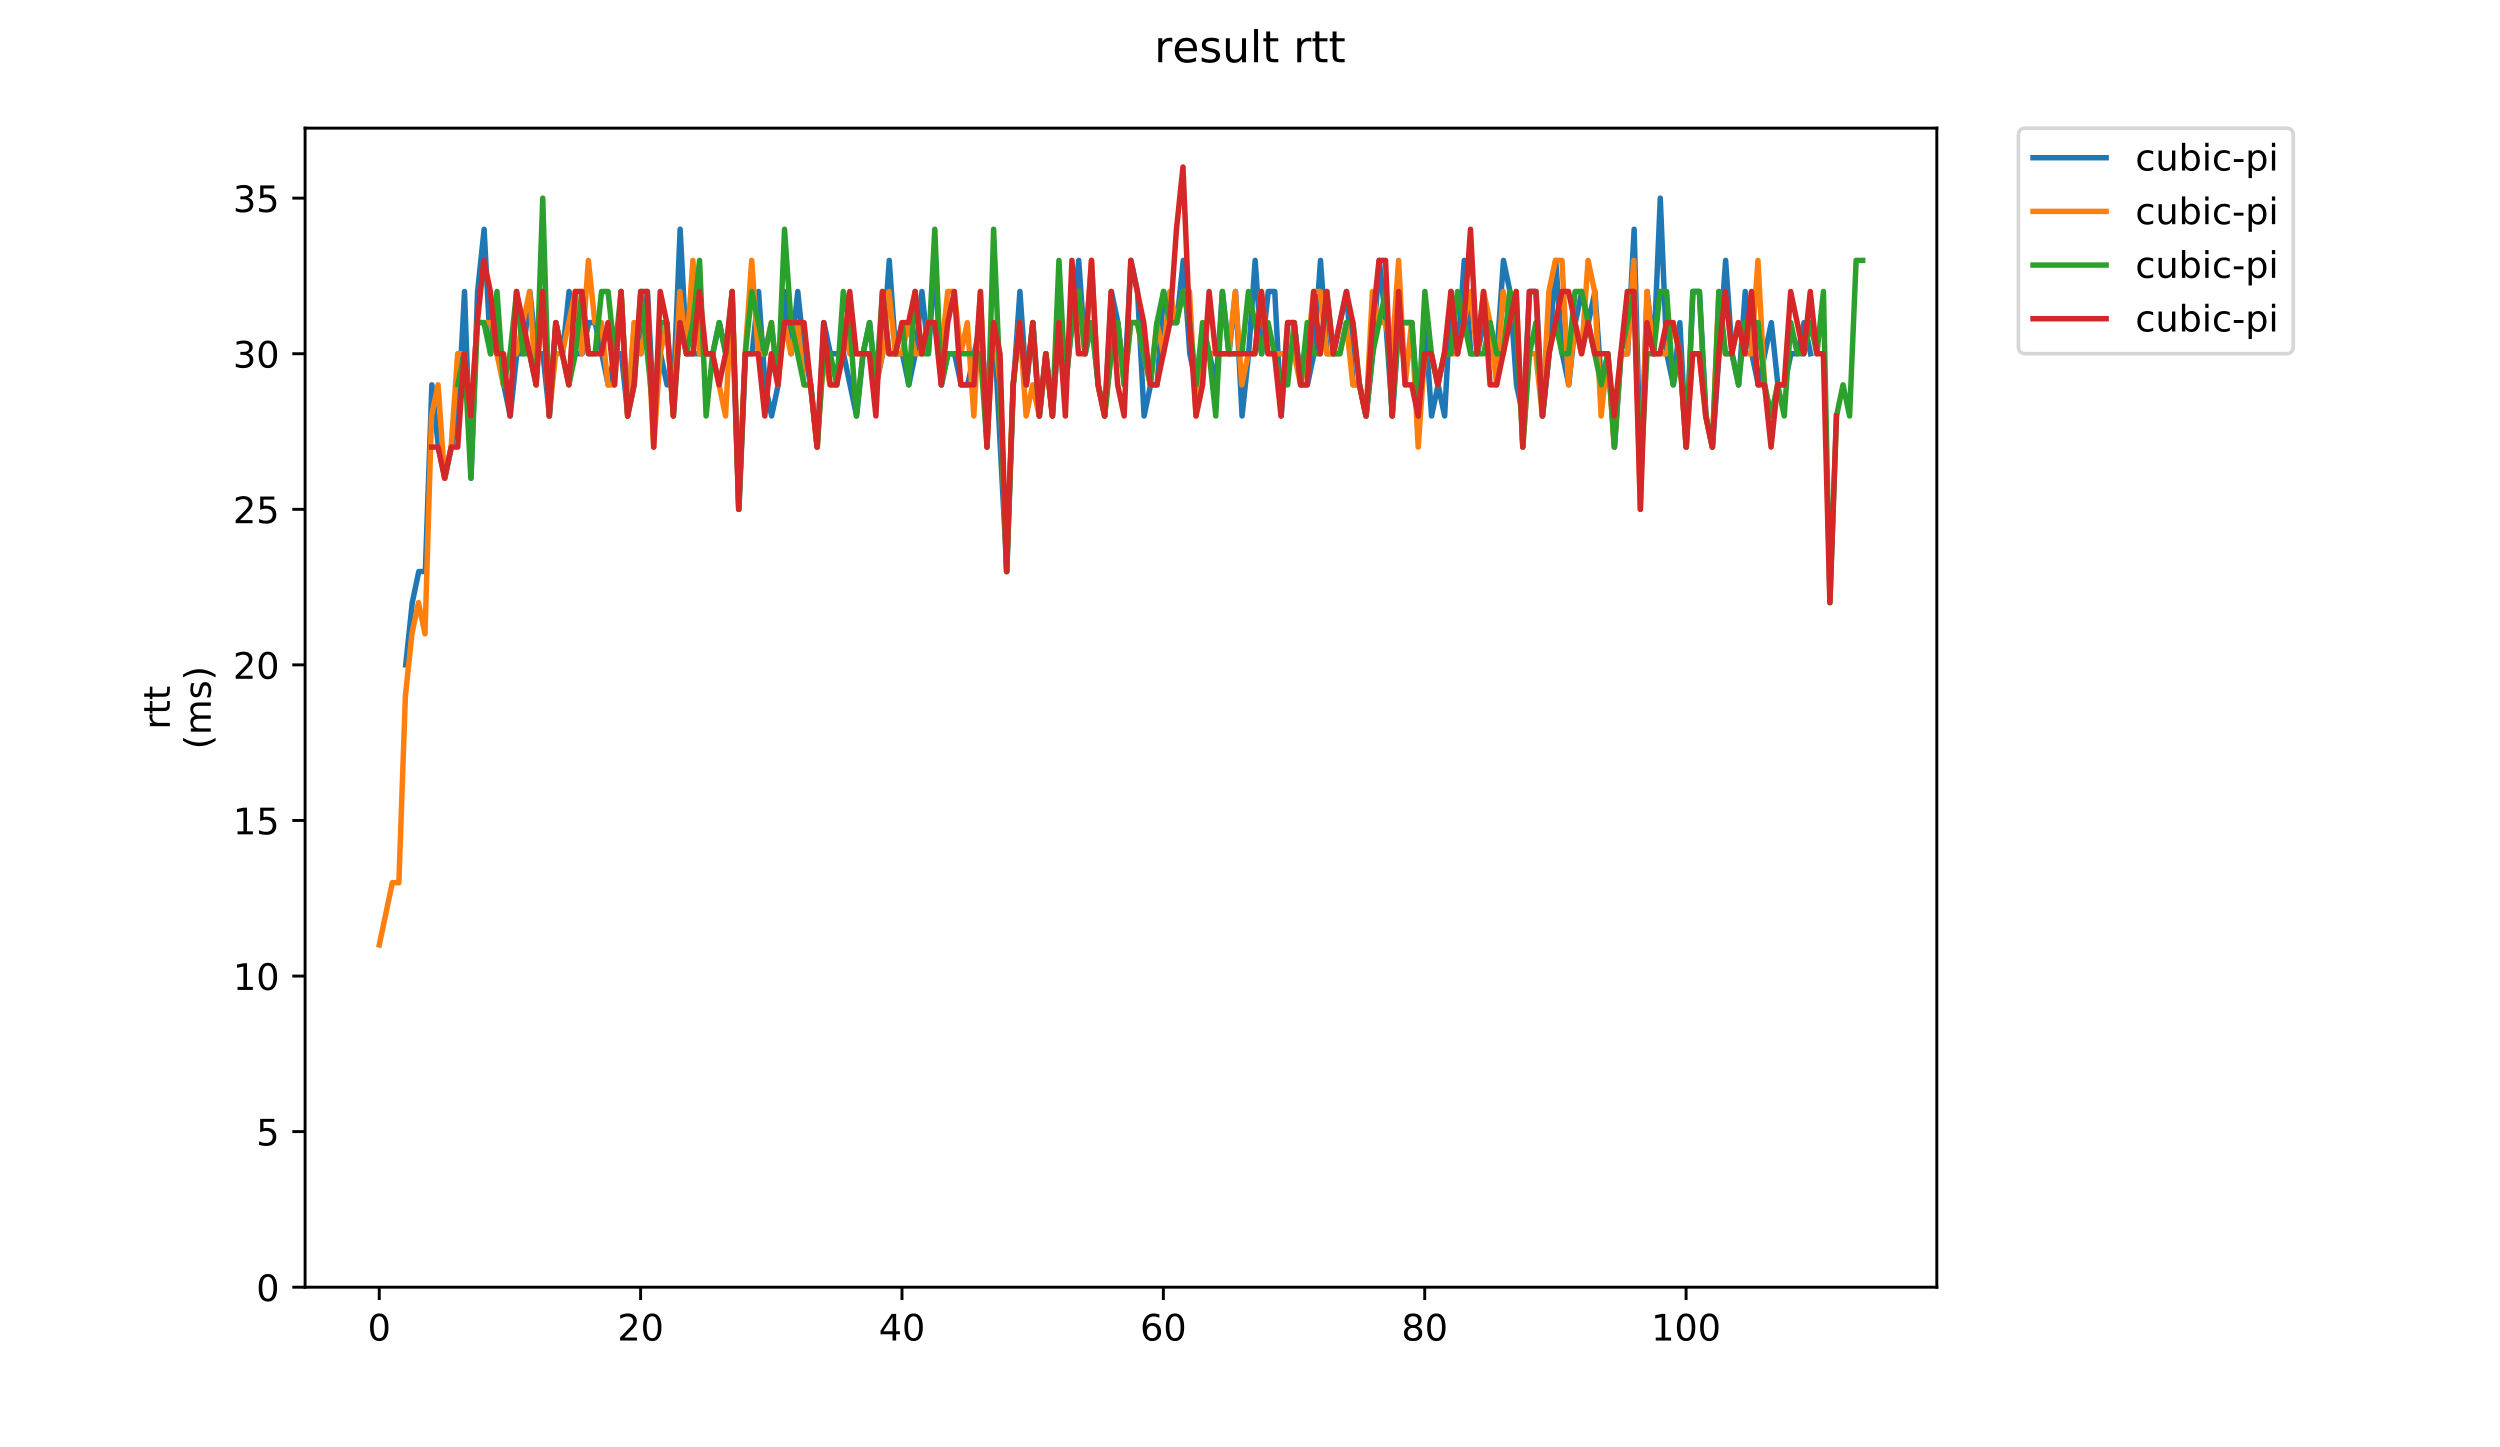<?xml version="1.0" encoding="utf-8" standalone="no"?>
<!DOCTYPE svg PUBLIC "-//W3C//DTD SVG 1.1//EN"
  "http://www.w3.org/Graphics/SVG/1.1/DTD/svg11.dtd">
<!-- Created with matplotlib (https://matplotlib.org/) -->
<svg height="396pt" version="1.1" viewBox="0 0 684 396" width="684pt" xmlns="http://www.w3.org/2000/svg" xmlns:xlink="http://www.w3.org/1999/xlink">
 <defs>
  <style type="text/css">
*{stroke-linecap:butt;stroke-linejoin:round;}
  </style>
 </defs>
 <g id="figure_1">
  <g id="patch_1">
   <path d="M 0 396 
L 684 396 
L 684 0 
L 0 0 
z
" style="fill:#ffffff;"/>
  </g>
  <g id="axes_1">
   <g id="patch_2">
    <path d="M 83.472 352.174 
L 529.913 352.174 
L 529.913 35.062 
L 83.472 35.062 
z
" style="fill:#ffffff;"/>
   </g>
   <g id="matplotlib.axis_1">
    <g id="xtick_1">
     <g id="line2d_1">
      <defs>
       <path d="M 0 0 
L 0 3.5 
" id="m5f75f34f23" style="stroke:#000000;stroke-width:0.8;"/>
      </defs>
      <g>
       <use style="stroke:#000000;stroke-width:0.8;" x="103.765" xlink:href="#m5f75f34f23" y="352.174"/>
      </g>
     </g>
     <g id="text_1">
      <!-- 0 -->
      <defs>
       <path d="M 31.781 66.406 
Q 24.172 66.406 20.328 58.906 
Q 16.5 51.422 16.5 36.375 
Q 16.5 21.391 20.328 13.891 
Q 24.172 6.391 31.781 6.391 
Q 39.453 6.391 43.281 13.891 
Q 47.125 21.391 47.125 36.375 
Q 47.125 51.422 43.281 58.906 
Q 39.453 66.406 31.781 66.406 
z
M 31.781 74.219 
Q 44.047 74.219 50.516 64.516 
Q 56.984 54.828 56.984 36.375 
Q 56.984 17.969 50.516 8.266 
Q 44.047 -1.422 31.781 -1.422 
Q 19.531 -1.422 13.062 8.266 
Q 6.594 17.969 6.594 36.375 
Q 6.594 54.828 13.062 64.516 
Q 19.531 74.219 31.781 74.219 
z
" id="DejaVuSans-48"/>
      </defs>
      <g transform="translate(100.584 366.773)scale(0.1 -0.1)">
       <use xlink:href="#DejaVuSans-48"/>
      </g>
     </g>
    </g>
    <g id="xtick_2">
     <g id="line2d_2">
      <g>
       <use style="stroke:#000000;stroke-width:0.8;" x="175.275" xlink:href="#m5f75f34f23" y="352.174"/>
      </g>
     </g>
     <g id="text_2">
      <!-- 20 -->
      <defs>
       <path d="M 19.188 8.297 
L 53.609 8.297 
L 53.609 0 
L 7.328 0 
L 7.328 8.297 
Q 12.938 14.109 22.625 23.891 
Q 32.328 33.688 34.812 36.531 
Q 39.547 41.844 41.422 45.531 
Q 43.312 49.219 43.312 52.781 
Q 43.312 58.594 39.234 62.25 
Q 35.156 65.922 28.609 65.922 
Q 23.969 65.922 18.812 64.312 
Q 13.672 62.703 7.812 59.422 
L 7.812 69.391 
Q 13.766 71.781 18.938 73 
Q 24.125 74.219 28.422 74.219 
Q 39.75 74.219 46.484 68.547 
Q 53.219 62.891 53.219 53.422 
Q 53.219 48.922 51.531 44.891 
Q 49.859 40.875 45.406 35.406 
Q 44.188 33.984 37.641 27.219 
Q 31.109 20.453 19.188 8.297 
z
" id="DejaVuSans-50"/>
      </defs>
      <g transform="translate(168.913 366.773)scale(0.1 -0.1)">
       <use xlink:href="#DejaVuSans-50"/>
       <use x="63.623" xlink:href="#DejaVuSans-48"/>
      </g>
     </g>
    </g>
    <g id="xtick_3">
     <g id="line2d_3">
      <g>
       <use style="stroke:#000000;stroke-width:0.8;" x="246.785" xlink:href="#m5f75f34f23" y="352.174"/>
      </g>
     </g>
     <g id="text_3">
      <!-- 40 -->
      <defs>
       <path d="M 37.797 64.312 
L 12.891 25.391 
L 37.797 25.391 
z
M 35.203 72.906 
L 47.609 72.906 
L 47.609 25.391 
L 58.016 25.391 
L 58.016 17.188 
L 47.609 17.188 
L 47.609 0 
L 37.797 0 
L 37.797 17.188 
L 4.891 17.188 
L 4.891 26.703 
z
" id="DejaVuSans-52"/>
      </defs>
      <g transform="translate(240.423 366.773)scale(0.1 -0.1)">
       <use xlink:href="#DejaVuSans-52"/>
       <use x="63.623" xlink:href="#DejaVuSans-48"/>
      </g>
     </g>
    </g>
    <g id="xtick_4">
     <g id="line2d_4">
      <g>
       <use style="stroke:#000000;stroke-width:0.8;" x="318.295" xlink:href="#m5f75f34f23" y="352.174"/>
      </g>
     </g>
     <g id="text_4">
      <!-- 60 -->
      <defs>
       <path d="M 33.016 40.375 
Q 26.375 40.375 22.484 35.828 
Q 18.609 31.297 18.609 23.391 
Q 18.609 15.531 22.484 10.953 
Q 26.375 6.391 33.016 6.391 
Q 39.656 6.391 43.531 10.953 
Q 47.406 15.531 47.406 23.391 
Q 47.406 31.297 43.531 35.828 
Q 39.656 40.375 33.016 40.375 
z
M 52.594 71.297 
L 52.594 62.312 
Q 48.875 64.062 45.094 64.984 
Q 41.312 65.922 37.594 65.922 
Q 27.828 65.922 22.672 59.328 
Q 17.531 52.734 16.797 39.406 
Q 19.672 43.656 24.016 45.922 
Q 28.375 48.188 33.594 48.188 
Q 44.578 48.188 50.953 41.516 
Q 57.328 34.859 57.328 23.391 
Q 57.328 12.156 50.688 5.359 
Q 44.047 -1.422 33.016 -1.422 
Q 20.359 -1.422 13.672 8.266 
Q 6.984 17.969 6.984 36.375 
Q 6.984 53.656 15.188 63.938 
Q 23.391 74.219 37.203 74.219 
Q 40.922 74.219 44.703 73.484 
Q 48.484 72.75 52.594 71.297 
z
" id="DejaVuSans-54"/>
      </defs>
      <g transform="translate(311.933 366.773)scale(0.1 -0.1)">
       <use xlink:href="#DejaVuSans-54"/>
       <use x="63.623" xlink:href="#DejaVuSans-48"/>
      </g>
     </g>
    </g>
    <g id="xtick_5">
     <g id="line2d_5">
      <g>
       <use style="stroke:#000000;stroke-width:0.8;" x="389.805" xlink:href="#m5f75f34f23" y="352.174"/>
      </g>
     </g>
     <g id="text_5">
      <!-- 80 -->
      <defs>
       <path d="M 31.781 34.625 
Q 24.75 34.625 20.719 30.859 
Q 16.703 27.094 16.703 20.516 
Q 16.703 13.922 20.719 10.156 
Q 24.75 6.391 31.781 6.391 
Q 38.812 6.391 42.859 10.172 
Q 46.922 13.969 46.922 20.516 
Q 46.922 27.094 42.891 30.859 
Q 38.875 34.625 31.781 34.625 
z
M 21.922 38.812 
Q 15.578 40.375 12.031 44.719 
Q 8.5 49.078 8.5 55.328 
Q 8.5 64.062 14.719 69.141 
Q 20.953 74.219 31.781 74.219 
Q 42.672 74.219 48.875 69.141 
Q 55.078 64.062 55.078 55.328 
Q 55.078 49.078 51.531 44.719 
Q 48 40.375 41.703 38.812 
Q 48.828 37.156 52.797 32.312 
Q 56.781 27.484 56.781 20.516 
Q 56.781 9.906 50.312 4.234 
Q 43.844 -1.422 31.781 -1.422 
Q 19.734 -1.422 13.25 4.234 
Q 6.781 9.906 6.781 20.516 
Q 6.781 27.484 10.781 32.312 
Q 14.797 37.156 21.922 38.812 
z
M 18.312 54.391 
Q 18.312 48.734 21.844 45.562 
Q 25.391 42.391 31.781 42.391 
Q 38.141 42.391 41.719 45.562 
Q 45.312 48.734 45.312 54.391 
Q 45.312 60.062 41.719 63.234 
Q 38.141 66.406 31.781 66.406 
Q 25.391 66.406 21.844 63.234 
Q 18.312 60.062 18.312 54.391 
z
" id="DejaVuSans-56"/>
      </defs>
      <g transform="translate(383.443 366.773)scale(0.1 -0.1)">
       <use xlink:href="#DejaVuSans-56"/>
       <use x="63.623" xlink:href="#DejaVuSans-48"/>
      </g>
     </g>
    </g>
    <g id="xtick_6">
     <g id="line2d_6">
      <g>
       <use style="stroke:#000000;stroke-width:0.8;" x="461.315" xlink:href="#m5f75f34f23" y="352.174"/>
      </g>
     </g>
     <g id="text_6">
      <!-- 100 -->
      <defs>
       <path d="M 12.406 8.297 
L 28.516 8.297 
L 28.516 63.922 
L 10.984 60.406 
L 10.984 69.391 
L 28.422 72.906 
L 38.281 72.906 
L 38.281 8.297 
L 54.391 8.297 
L 54.391 0 
L 12.406 0 
z
" id="DejaVuSans-49"/>
      </defs>
      <g transform="translate(451.771 366.773)scale(0.1 -0.1)">
       <use xlink:href="#DejaVuSans-49"/>
       <use x="63.623" xlink:href="#DejaVuSans-48"/>
       <use x="127.246" xlink:href="#DejaVuSans-48"/>
      </g>
     </g>
    </g>
   </g>
   <g id="matplotlib.axis_2">
    <g id="ytick_1">
     <g id="line2d_7">
      <defs>
       <path d="M 0 0 
L -3.5 0 
" id="m09b3273e87" style="stroke:#000000;stroke-width:0.8;"/>
      </defs>
      <g>
       <use style="stroke:#000000;stroke-width:0.8;" x="83.472" xlink:href="#m09b3273e87" y="352.174"/>
      </g>
     </g>
     <g id="text_7">
      <!-- 0 -->
      <g transform="translate(70.11 355.973)scale(0.1 -0.1)">
       <use xlink:href="#DejaVuSans-48"/>
      </g>
     </g>
    </g>
    <g id="ytick_2">
     <g id="line2d_8">
      <g>
       <use style="stroke:#000000;stroke-width:0.8;" x="83.472" xlink:href="#m09b3273e87" y="309.609"/>
      </g>
     </g>
     <g id="text_8">
      <!-- 5 -->
      <defs>
       <path d="M 10.797 72.906 
L 49.516 72.906 
L 49.516 64.594 
L 19.828 64.594 
L 19.828 46.734 
Q 21.969 47.469 24.109 47.828 
Q 26.266 48.188 28.422 48.188 
Q 40.625 48.188 47.75 41.5 
Q 54.891 34.812 54.891 23.391 
Q 54.891 11.625 47.562 5.094 
Q 40.234 -1.422 26.906 -1.422 
Q 22.312 -1.422 17.547 -0.641 
Q 12.797 0.141 7.719 1.703 
L 7.719 11.625 
Q 12.109 9.234 16.797 8.062 
Q 21.484 6.891 26.703 6.891 
Q 35.156 6.891 40.078 11.328 
Q 45.016 15.766 45.016 23.391 
Q 45.016 31 40.078 35.438 
Q 35.156 39.891 26.703 39.891 
Q 22.75 39.891 18.812 39.016 
Q 14.891 38.141 10.797 36.281 
z
" id="DejaVuSans-53"/>
      </defs>
      <g transform="translate(70.11 313.408)scale(0.1 -0.1)">
       <use xlink:href="#DejaVuSans-53"/>
      </g>
     </g>
    </g>
    <g id="ytick_3">
     <g id="line2d_9">
      <g>
       <use style="stroke:#000000;stroke-width:0.8;" x="83.472" xlink:href="#m09b3273e87" y="267.044"/>
      </g>
     </g>
     <g id="text_9">
      <!-- 10 -->
      <g transform="translate(63.747 270.843)scale(0.1 -0.1)">
       <use xlink:href="#DejaVuSans-49"/>
       <use x="63.623" xlink:href="#DejaVuSans-48"/>
      </g>
     </g>
    </g>
    <g id="ytick_4">
     <g id="line2d_10">
      <g>
       <use style="stroke:#000000;stroke-width:0.8;" x="83.472" xlink:href="#m09b3273e87" y="224.478"/>
      </g>
     </g>
     <g id="text_10">
      <!-- 15 -->
      <g transform="translate(63.747 228.277)scale(0.1 -0.1)">
       <use xlink:href="#DejaVuSans-49"/>
       <use x="63.623" xlink:href="#DejaVuSans-53"/>
      </g>
     </g>
    </g>
    <g id="ytick_5">
     <g id="line2d_11">
      <g>
       <use style="stroke:#000000;stroke-width:0.8;" x="83.472" xlink:href="#m09b3273e87" y="181.913"/>
      </g>
     </g>
     <g id="text_11">
      <!-- 20 -->
      <g transform="translate(63.747 185.712)scale(0.1 -0.1)">
       <use xlink:href="#DejaVuSans-50"/>
       <use x="63.623" xlink:href="#DejaVuSans-48"/>
      </g>
     </g>
    </g>
    <g id="ytick_6">
     <g id="line2d_12">
      <g>
       <use style="stroke:#000000;stroke-width:0.8;" x="83.472" xlink:href="#m09b3273e87" y="139.348"/>
      </g>
     </g>
     <g id="text_12">
      <!-- 25 -->
      <g transform="translate(63.747 143.147)scale(0.1 -0.1)">
       <use xlink:href="#DejaVuSans-50"/>
       <use x="63.623" xlink:href="#DejaVuSans-53"/>
      </g>
     </g>
    </g>
    <g id="ytick_7">
     <g id="line2d_13">
      <g>
       <use style="stroke:#000000;stroke-width:0.8;" x="83.472" xlink:href="#m09b3273e87" y="96.782"/>
      </g>
     </g>
     <g id="text_13">
      <!-- 30 -->
      <defs>
       <path d="M 40.578 39.312 
Q 47.656 37.797 51.625 33 
Q 55.609 28.219 55.609 21.188 
Q 55.609 10.406 48.188 4.484 
Q 40.766 -1.422 27.094 -1.422 
Q 22.516 -1.422 17.656 -0.516 
Q 12.797 0.391 7.625 2.203 
L 7.625 11.719 
Q 11.719 9.328 16.594 8.109 
Q 21.484 6.891 26.812 6.891 
Q 36.078 6.891 40.938 10.547 
Q 45.797 14.203 45.797 21.188 
Q 45.797 27.641 41.281 31.266 
Q 36.766 34.906 28.719 34.906 
L 20.219 34.906 
L 20.219 43.016 
L 29.109 43.016 
Q 36.375 43.016 40.234 45.922 
Q 44.094 48.828 44.094 54.297 
Q 44.094 59.906 40.109 62.906 
Q 36.141 65.922 28.719 65.922 
Q 24.656 65.922 20.016 65.031 
Q 15.375 64.156 9.812 62.312 
L 9.812 71.094 
Q 15.438 72.656 20.344 73.438 
Q 25.25 74.219 29.594 74.219 
Q 40.828 74.219 47.359 69.109 
Q 53.906 64.016 53.906 55.328 
Q 53.906 49.266 50.438 45.094 
Q 46.969 40.922 40.578 39.312 
z
" id="DejaVuSans-51"/>
      </defs>
      <g transform="translate(63.747 100.581)scale(0.1 -0.1)">
       <use xlink:href="#DejaVuSans-51"/>
       <use x="63.623" xlink:href="#DejaVuSans-48"/>
      </g>
     </g>
    </g>
    <g id="ytick_8">
     <g id="line2d_14">
      <g>
       <use style="stroke:#000000;stroke-width:0.8;" x="83.472" xlink:href="#m09b3273e87" y="54.217"/>
      </g>
     </g>
     <g id="text_14">
      <!-- 35 -->
      <g transform="translate(63.747 58.016)scale(0.1 -0.1)">
       <use xlink:href="#DejaVuSans-51"/>
       <use x="63.623" xlink:href="#DejaVuSans-53"/>
      </g>
     </g>
    </g>
    <g id="text_15">
     <!-- rtt -->
     <defs>
      <path d="M 41.109 46.297 
Q 39.594 47.172 37.812 47.578 
Q 36.031 48 33.891 48 
Q 26.266 48 22.188 43.047 
Q 18.109 38.094 18.109 28.812 
L 18.109 0 
L 9.078 0 
L 9.078 54.688 
L 18.109 54.688 
L 18.109 46.188 
Q 20.953 51.172 25.484 53.578 
Q 30.031 56 36.531 56 
Q 37.453 56 38.578 55.875 
Q 39.703 55.766 41.062 55.516 
z
" id="DejaVuSans-114"/>
      <path d="M 18.312 70.219 
L 18.312 54.688 
L 36.812 54.688 
L 36.812 47.703 
L 18.312 47.703 
L 18.312 18.016 
Q 18.312 11.328 20.141 9.422 
Q 21.969 7.516 27.594 7.516 
L 36.812 7.516 
L 36.812 0 
L 27.594 0 
Q 17.188 0 13.234 3.875 
Q 9.281 7.766 9.281 18.016 
L 9.281 47.703 
L 2.688 47.703 
L 2.688 54.688 
L 9.281 54.688 
L 9.281 70.219 
z
" id="DejaVuSans-116"/>
     </defs>
     <g transform="translate(46.47 199.594)rotate(-90)scale(0.1 -0.1)">
      <use xlink:href="#DejaVuSans-114"/>
      <use x="41.113" xlink:href="#DejaVuSans-116"/>
      <use x="80.322" xlink:href="#DejaVuSans-116"/>
     </g>
     <!-- (ms) -->
     <defs>
      <path d="M 31 75.875 
Q 24.469 64.656 21.281 53.656 
Q 18.109 42.672 18.109 31.391 
Q 18.109 20.125 21.312 9.062 
Q 24.516 -2 31 -13.188 
L 23.188 -13.188 
Q 15.875 -1.703 12.234 9.375 
Q 8.594 20.453 8.594 31.391 
Q 8.594 42.281 12.203 53.312 
Q 15.828 64.359 23.188 75.875 
z
" id="DejaVuSans-40"/>
      <path d="M 52 44.188 
Q 55.375 50.25 60.062 53.125 
Q 64.75 56 71.094 56 
Q 79.641 56 84.281 50.016 
Q 88.922 44.047 88.922 33.016 
L 88.922 0 
L 79.891 0 
L 79.891 32.719 
Q 79.891 40.578 77.094 44.375 
Q 74.312 48.188 68.609 48.188 
Q 61.625 48.188 57.562 43.547 
Q 53.516 38.922 53.516 30.906 
L 53.516 0 
L 44.484 0 
L 44.484 32.719 
Q 44.484 40.625 41.703 44.406 
Q 38.922 48.188 33.109 48.188 
Q 26.219 48.188 22.156 43.531 
Q 18.109 38.875 18.109 30.906 
L 18.109 0 
L 9.078 0 
L 9.078 54.688 
L 18.109 54.688 
L 18.109 46.188 
Q 21.188 51.219 25.484 53.609 
Q 29.781 56 35.688 56 
Q 41.656 56 45.828 52.969 
Q 50 49.953 52 44.188 
z
" id="DejaVuSans-109"/>
      <path d="M 44.281 53.078 
L 44.281 44.578 
Q 40.484 46.531 36.375 47.5 
Q 32.281 48.484 27.875 48.484 
Q 21.188 48.484 17.844 46.438 
Q 14.5 44.391 14.5 40.281 
Q 14.5 37.156 16.891 35.375 
Q 19.281 33.594 26.516 31.984 
L 29.594 31.297 
Q 39.156 29.25 43.188 25.516 
Q 47.219 21.781 47.219 15.094 
Q 47.219 7.469 41.188 3.016 
Q 35.156 -1.422 24.609 -1.422 
Q 20.219 -1.422 15.453 -0.562 
Q 10.688 0.297 5.422 2 
L 5.422 11.281 
Q 10.406 8.688 15.234 7.391 
Q 20.062 6.109 24.812 6.109 
Q 31.156 6.109 34.562 8.281 
Q 37.984 10.453 37.984 14.406 
Q 37.984 18.062 35.516 20.016 
Q 33.062 21.969 24.703 23.781 
L 21.578 24.516 
Q 13.234 26.266 9.516 29.906 
Q 5.812 33.547 5.812 39.891 
Q 5.812 47.609 11.281 51.797 
Q 16.75 56 26.812 56 
Q 31.781 56 36.172 55.266 
Q 40.578 54.547 44.281 53.078 
z
" id="DejaVuSans-115"/>
      <path d="M 8.016 75.875 
L 15.828 75.875 
Q 23.141 64.359 26.781 53.312 
Q 30.422 42.281 30.422 31.391 
Q 30.422 20.453 26.781 9.375 
Q 23.141 -1.703 15.828 -13.188 
L 8.016 -13.188 
Q 14.5 -2 17.703 9.062 
Q 20.906 20.125 20.906 31.391 
Q 20.906 42.672 17.703 53.656 
Q 14.5 64.656 8.016 75.875 
z
" id="DejaVuSans-41"/>
     </defs>
     <g transform="translate(57.668 204.995)rotate(-90)scale(0.1 -0.1)">
      <use xlink:href="#DejaVuSans-40"/>
      <use x="39.014" xlink:href="#DejaVuSans-109"/>
      <use x="136.426" xlink:href="#DejaVuSans-115"/>
      <use x="188.525" xlink:href="#DejaVuSans-41"/>
     </g>
    </g>
   </g>
   <g id="line2d_15">
    <path clip-path="url(#p45ffda9b56)" d="M 111.002 181.913 
L 112.79 164.887 
L 114.577 156.374 
L 116.365 156.374 
L 118.153 105.295 
L 119.941 122.321 
L 121.728 130.834 
L 125.304 113.808 
L 127.092 79.756 
L 128.879 130.834 
L 130.667 79.756 
L 132.455 62.73 
L 134.243 96.782 
L 136.03 88.269 
L 137.818 105.295 
L 139.606 113.808 
L 141.394 96.782 
L 143.181 96.782 
L 144.969 79.756 
L 146.757 96.782 
L 148.545 96.782 
L 150.332 113.808 
L 152.12 88.269 
L 153.908 96.782 
L 155.696 79.756 
L 157.483 96.782 
L 159.271 96.782 
L 161.059 88.269 
L 162.847 88.269 
L 166.422 105.295 
L 168.21 96.782 
L 169.998 96.782 
L 171.785 113.808 
L 173.573 88.269 
L 175.361 96.782 
L 177.149 79.756 
L 178.936 113.808 
L 180.724 96.782 
L 182.512 105.295 
L 184.3 105.295 
L 186.087 62.73 
L 187.875 96.782 
L 195.026 96.782 
L 196.814 88.269 
L 198.602 96.782 
L 200.389 88.269 
L 202.177 139.348 
L 203.965 96.782 
L 205.753 96.782 
L 207.54 79.756 
L 209.328 105.295 
L 211.116 113.808 
L 212.904 105.295 
L 214.691 79.756 
L 216.479 96.782 
L 218.267 79.756 
L 220.055 96.782 
L 221.842 105.295 
L 223.63 122.321 
L 225.418 88.269 
L 227.206 96.782 
L 230.781 96.782 
L 234.357 113.808 
L 236.144 96.782 
L 237.932 88.269 
L 239.72 105.295 
L 241.508 96.782 
L 243.295 71.243 
L 245.083 96.782 
L 246.871 96.782 
L 248.659 105.295 
L 250.446 96.782 
L 252.234 79.756 
L 254.022 96.782 
L 255.81 71.243 
L 257.597 105.295 
L 259.385 96.782 
L 261.173 96.782 
L 262.961 105.295 
L 264.748 105.295 
L 268.324 88.269 
L 270.112 113.808 
L 271.899 88.269 
L 275.475 156.374 
L 277.263 105.295 
L 279.05 79.756 
L 280.838 105.295 
L 282.626 88.269 
L 284.414 113.808 
L 286.201 96.782 
L 287.989 113.808 
L 289.777 88.269 
L 291.565 105.295 
L 295.14 71.243 
L 296.928 96.782 
L 298.716 88.269 
L 300.503 105.295 
L 302.291 113.808 
L 304.079 79.756 
L 305.867 88.269 
L 307.654 105.295 
L 309.442 71.243 
L 311.23 79.756 
L 313.018 113.808 
L 314.805 105.295 
L 316.593 105.295 
L 318.381 79.756 
L 320.169 88.269 
L 321.956 88.269 
L 323.744 71.243 
L 325.532 96.782 
L 327.32 105.295 
L 329.107 96.782 
L 330.895 96.782 
L 332.683 105.295 
L 334.471 79.756 
L 336.258 96.782 
L 338.046 79.756 
L 339.834 113.808 
L 341.622 96.782 
L 343.409 71.243 
L 345.197 96.782 
L 346.985 79.756 
L 348.773 79.756 
L 350.56 113.808 
L 352.348 88.269 
L 354.136 88.269 
L 355.924 105.295 
L 357.711 105.295 
L 359.499 96.782 
L 361.287 71.243 
L 363.075 96.782 
L 364.862 96.782 
L 368.438 79.756 
L 370.226 105.295 
L 372.013 105.295 
L 373.801 113.808 
L 375.589 96.782 
L 377.377 71.243 
L 379.164 88.269 
L 380.952 113.808 
L 382.74 88.269 
L 386.315 88.269 
L 388.103 113.808 
L 389.891 88.269 
L 391.679 113.808 
L 393.466 105.295 
L 395.254 113.808 
L 397.042 79.756 
L 398.83 96.782 
L 400.617 71.243 
L 402.405 96.782 
L 404.193 96.782 
L 405.981 88.269 
L 407.768 96.782 
L 409.556 96.782 
L 411.344 71.243 
L 413.132 79.756 
L 414.919 105.295 
L 416.707 113.808 
L 418.495 79.756 
L 420.283 79.756 
L 422.07 113.808 
L 423.858 96.782 
L 425.646 71.243 
L 427.434 96.782 
L 429.221 105.295 
L 431.009 88.269 
L 432.797 79.756 
L 434.585 88.269 
L 436.373 79.756 
L 438.16 105.295 
L 439.948 96.782 
L 441.736 122.321 
L 443.524 96.782 
L 445.311 96.782 
L 447.099 62.73 
L 448.887 130.834 
L 450.675 79.756 
L 452.462 96.782 
L 454.25 54.217 
L 456.038 96.782 
L 457.826 105.295 
L 459.613 88.269 
L 461.401 122.321 
L 463.189 79.756 
L 464.977 79.756 
L 466.764 113.808 
L 468.552 122.321 
L 472.128 71.243 
L 473.915 96.782 
L 475.703 105.295 
L 477.491 79.756 
L 479.279 96.782 
L 481.066 105.295 
L 484.642 88.269 
L 486.43 105.295 
L 488.217 105.295 
L 490.005 96.782 
L 491.793 96.782 
L 493.581 88.269 
L 495.368 96.782 
L 495.368 96.782 
" style="fill:none;stroke:#1f77b4;stroke-linecap:square;stroke-width:1.5;"/>
   </g>
   <g id="line2d_16">
    <path clip-path="url(#p45ffda9b56)" d="M 103.765 258.53 
L 107.341 241.504 
L 109.128 241.504 
L 110.916 190.426 
L 112.704 173.4 
L 114.492 164.887 
L 116.279 173.4 
L 118.067 113.808 
L 119.855 105.295 
L 121.643 130.834 
L 123.43 122.321 
L 125.218 96.782 
L 127.006 96.782 
L 128.794 113.808 
L 130.581 88.269 
L 134.157 88.269 
L 137.732 105.295 
L 139.52 96.782 
L 141.308 96.782 
L 144.883 79.756 
L 146.671 105.295 
L 148.459 79.756 
L 150.247 113.808 
L 152.034 96.782 
L 153.822 96.782 
L 157.398 79.756 
L 159.185 96.782 
L 160.973 71.243 
L 162.761 88.269 
L 164.549 88.269 
L 166.336 105.295 
L 168.124 105.295 
L 169.912 79.756 
L 171.7 113.808 
L 173.487 88.269 
L 175.275 96.782 
L 177.063 88.269 
L 178.851 122.321 
L 180.638 96.782 
L 182.426 88.269 
L 184.214 113.808 
L 186.002 79.756 
L 187.789 96.782 
L 189.577 71.243 
L 191.365 96.782 
L 194.94 96.782 
L 198.516 113.808 
L 200.304 79.756 
L 202.091 139.348 
L 203.879 96.782 
L 205.667 71.243 
L 207.455 96.782 
L 209.242 96.782 
L 211.03 88.269 
L 212.818 105.295 
L 214.606 88.269 
L 216.393 96.782 
L 218.181 88.269 
L 219.969 105.295 
L 221.757 105.295 
L 223.544 122.321 
L 225.332 96.782 
L 227.12 105.295 
L 228.908 105.295 
L 230.695 88.269 
L 232.483 96.782 
L 237.846 96.782 
L 239.634 105.295 
L 241.422 96.782 
L 243.21 79.756 
L 244.997 96.782 
L 246.785 96.782 
L 248.573 88.269 
L 250.361 96.782 
L 252.148 96.782 
L 253.936 88.269 
L 255.724 88.269 
L 257.512 96.782 
L 259.299 79.756 
L 261.087 79.756 
L 262.875 96.782 
L 264.663 88.269 
L 266.45 113.808 
L 268.238 79.756 
L 270.026 122.321 
L 271.814 88.269 
L 273.601 105.295 
L 275.389 156.374 
L 277.177 105.295 
L 278.965 88.269 
L 280.752 113.808 
L 282.54 105.295 
L 284.328 113.808 
L 286.116 96.782 
L 287.903 113.808 
L 289.691 88.269 
L 291.479 96.782 
L 295.054 79.756 
L 296.842 96.782 
L 298.63 71.243 
L 300.418 105.295 
L 302.205 113.808 
L 303.993 96.782 
L 305.781 88.269 
L 307.569 105.295 
L 309.356 88.269 
L 311.144 88.269 
L 314.72 105.295 
L 316.507 88.269 
L 318.295 96.782 
L 320.083 79.756 
L 321.871 88.269 
L 323.658 79.756 
L 325.446 79.756 
L 327.234 113.808 
L 329.022 88.269 
L 330.809 96.782 
L 336.173 96.782 
L 337.96 79.756 
L 339.748 105.295 
L 341.536 96.782 
L 343.324 96.782 
L 345.111 79.756 
L 346.899 96.782 
L 354.05 96.782 
L 355.838 105.295 
L 357.626 96.782 
L 359.413 79.756 
L 361.201 79.756 
L 362.989 96.782 
L 366.564 96.782 
L 368.352 88.269 
L 370.14 105.295 
L 371.928 105.295 
L 373.715 113.808 
L 375.503 79.756 
L 377.291 88.269 
L 379.079 88.269 
L 380.866 96.782 
L 382.654 71.243 
L 384.442 105.295 
L 386.23 88.269 
L 388.017 122.321 
L 389.805 96.782 
L 391.593 96.782 
L 393.381 105.295 
L 395.168 96.782 
L 398.744 96.782 
L 402.319 79.756 
L 404.107 96.782 
L 405.895 79.756 
L 407.683 88.269 
L 409.47 105.295 
L 411.258 79.756 
L 413.046 88.269 
L 414.834 79.756 
L 416.621 122.321 
L 418.409 96.782 
L 420.197 96.782 
L 421.985 113.808 
L 423.772 79.756 
L 425.56 71.243 
L 427.348 71.243 
L 429.136 105.295 
L 430.923 88.269 
L 432.711 96.782 
L 434.499 71.243 
L 436.287 79.756 
L 438.074 113.808 
L 439.862 96.782 
L 441.65 122.321 
L 443.438 96.782 
L 445.225 96.782 
L 447.013 71.243 
L 448.801 139.348 
L 450.589 79.756 
L 452.376 96.782 
L 455.952 96.782 
L 457.74 88.269 
L 459.527 96.782 
L 461.315 122.321 
L 463.103 96.782 
L 464.891 96.782 
L 466.678 113.808 
L 468.466 122.321 
L 470.254 79.756 
L 472.042 96.782 
L 473.829 96.782 
L 475.617 88.269 
L 477.405 96.782 
L 479.193 96.782 
L 480.98 71.243 
L 482.768 105.295 
L 484.556 113.808 
L 486.344 105.295 
L 488.131 105.295 
L 488.131 105.295 
" style="fill:none;stroke:#ff7f0e;stroke-linecap:square;stroke-width:1.5;"/>
   </g>
   <g id="line2d_17">
    <path clip-path="url(#p45ffda9b56)" d="M 125.254 105.295 
L 127.042 96.782 
L 128.829 130.834 
L 130.617 88.269 
L 132.405 88.269 
L 134.193 96.782 
L 135.98 79.756 
L 137.768 105.295 
L 139.556 96.782 
L 141.344 79.756 
L 143.131 96.782 
L 144.919 96.782 
L 146.707 105.295 
L 148.495 54.217 
L 150.282 113.808 
L 152.07 88.269 
L 155.646 105.295 
L 157.433 96.782 
L 159.221 79.756 
L 161.009 96.782 
L 162.797 96.782 
L 164.584 79.756 
L 166.372 79.756 
L 168.16 96.782 
L 169.948 79.756 
L 171.735 113.808 
L 173.523 105.295 
L 175.311 79.756 
L 178.886 113.808 
L 180.674 88.269 
L 182.462 88.269 
L 184.25 113.808 
L 186.037 88.269 
L 187.825 96.782 
L 189.613 88.269 
L 191.401 71.243 
L 193.188 113.808 
L 194.976 96.782 
L 196.764 88.269 
L 198.552 96.782 
L 200.339 79.756 
L 202.127 139.348 
L 203.915 96.782 
L 205.703 79.756 
L 209.278 96.782 
L 211.066 88.269 
L 212.854 105.295 
L 214.641 62.73 
L 216.429 88.269 
L 220.005 105.295 
L 221.792 105.295 
L 223.58 122.321 
L 225.368 96.782 
L 227.156 96.782 
L 228.943 105.295 
L 230.731 79.756 
L 232.519 88.269 
L 234.307 113.808 
L 236.094 96.782 
L 237.882 88.269 
L 239.67 105.295 
L 241.458 79.756 
L 243.245 96.782 
L 245.033 96.782 
L 246.821 88.269 
L 248.609 105.295 
L 250.396 79.756 
L 252.184 96.782 
L 253.972 96.782 
L 255.76 62.73 
L 257.547 105.295 
L 259.335 96.782 
L 268.274 96.782 
L 270.062 122.321 
L 271.849 62.73 
L 273.637 105.295 
L 275.425 156.374 
L 277.213 105.295 
L 279 88.269 
L 280.788 105.295 
L 282.576 88.269 
L 284.364 113.808 
L 286.151 96.782 
L 287.939 113.808 
L 289.727 71.243 
L 291.515 105.295 
L 293.302 88.269 
L 295.09 79.756 
L 296.878 96.782 
L 298.666 88.269 
L 300.453 105.295 
L 302.241 113.808 
L 304.029 96.782 
L 305.817 88.269 
L 307.604 105.295 
L 309.392 88.269 
L 311.18 88.269 
L 314.755 105.295 
L 316.543 88.269 
L 318.331 79.756 
L 320.119 88.269 
L 321.906 88.269 
L 323.694 79.756 
L 325.482 88.269 
L 327.27 105.295 
L 329.057 88.269 
L 330.845 96.782 
L 332.633 113.808 
L 334.421 79.756 
L 336.208 96.782 
L 339.784 96.782 
L 341.572 79.756 
L 345.147 96.782 
L 346.935 88.269 
L 350.51 105.295 
L 352.298 105.295 
L 354.086 88.269 
L 355.874 105.295 
L 357.661 88.269 
L 359.449 96.782 
L 361.237 96.782 
L 363.025 79.756 
L 364.812 96.782 
L 366.6 96.782 
L 368.388 88.269 
L 370.176 88.269 
L 371.963 105.295 
L 373.751 113.808 
L 375.539 96.782 
L 379.114 79.756 
L 380.902 113.808 
L 382.69 88.269 
L 386.265 88.269 
L 388.053 113.808 
L 389.841 79.756 
L 391.629 96.782 
L 393.416 105.295 
L 395.204 96.782 
L 396.992 96.782 
L 398.78 79.756 
L 402.355 96.782 
L 405.931 96.782 
L 407.718 88.269 
L 409.506 96.782 
L 411.294 96.782 
L 413.082 79.756 
L 414.869 88.269 
L 416.657 122.321 
L 418.445 96.782 
L 420.233 88.269 
L 422.02 113.808 
L 423.808 96.782 
L 425.596 88.269 
L 427.384 96.782 
L 429.171 96.782 
L 430.959 79.756 
L 432.747 79.756 
L 438.11 105.295 
L 439.898 96.782 
L 441.686 122.321 
L 443.473 96.782 
L 447.049 79.756 
L 448.837 130.834 
L 450.624 96.782 
L 452.412 96.782 
L 454.2 79.756 
L 455.988 79.756 
L 457.775 105.295 
L 459.563 96.782 
L 461.351 122.321 
L 463.139 79.756 
L 464.926 79.756 
L 466.714 113.808 
L 468.502 122.321 
L 470.29 79.756 
L 472.077 96.782 
L 473.865 96.782 
L 475.653 105.295 
L 477.441 88.269 
L 481.016 88.269 
L 482.804 105.295 
L 484.592 113.808 
L 486.379 105.295 
L 488.167 113.808 
L 489.955 88.269 
L 491.743 96.782 
L 493.53 96.782 
L 495.318 88.269 
L 497.106 96.782 
L 498.894 79.756 
L 500.681 164.887 
L 502.469 113.808 
L 504.257 105.295 
L 506.045 113.808 
L 507.832 71.243 
L 509.62 71.243 
L 509.62 71.243 
" style="fill:none;stroke:#2ca02c;stroke-linecap:square;stroke-width:1.5;"/>
   </g>
   <g id="line2d_18">
    <path clip-path="url(#p45ffda9b56)" d="M 118.074 122.321 
L 119.862 122.321 
L 121.65 130.834 
L 123.438 122.321 
L 125.225 122.321 
L 127.013 96.782 
L 128.801 113.808 
L 130.589 88.269 
L 132.376 71.243 
L 134.164 79.756 
L 135.952 96.782 
L 137.74 96.782 
L 139.527 113.808 
L 141.315 79.756 
L 146.678 105.295 
L 148.466 79.756 
L 150.254 113.808 
L 152.042 88.269 
L 155.617 105.295 
L 157.405 79.756 
L 159.193 79.756 
L 160.98 96.782 
L 164.556 96.782 
L 166.344 88.269 
L 168.131 105.295 
L 169.919 79.756 
L 171.707 113.808 
L 173.495 105.295 
L 175.282 79.756 
L 177.07 79.756 
L 178.858 122.321 
L 180.646 79.756 
L 182.433 88.269 
L 184.221 113.808 
L 186.009 88.269 
L 187.797 96.782 
L 189.584 96.782 
L 191.372 79.756 
L 193.16 96.782 
L 194.948 96.782 
L 196.735 105.295 
L 198.523 96.782 
L 200.311 79.756 
L 202.099 139.348 
L 203.886 96.782 
L 207.462 96.782 
L 209.25 113.808 
L 211.037 96.782 
L 212.825 105.295 
L 214.613 88.269 
L 219.976 88.269 
L 223.552 122.321 
L 225.339 88.269 
L 227.127 105.295 
L 228.915 105.295 
L 230.703 96.782 
L 232.49 79.756 
L 234.278 96.782 
L 237.854 96.782 
L 239.641 113.808 
L 241.429 79.756 
L 243.217 96.782 
L 245.005 96.782 
L 246.792 88.269 
L 248.58 88.269 
L 250.368 79.756 
L 252.156 96.782 
L 253.943 88.269 
L 255.731 88.269 
L 257.519 105.295 
L 259.307 88.269 
L 261.094 79.756 
L 262.882 105.295 
L 266.458 105.295 
L 268.245 79.756 
L 270.033 122.321 
L 271.821 88.269 
L 273.609 96.782 
L 275.396 156.374 
L 277.184 105.295 
L 278.972 88.269 
L 280.76 105.295 
L 282.547 88.269 
L 284.335 113.808 
L 286.123 96.782 
L 287.911 113.808 
L 289.698 88.269 
L 291.486 113.808 
L 293.274 71.243 
L 295.062 96.782 
L 296.849 96.782 
L 298.637 71.243 
L 300.425 105.295 
L 302.213 113.808 
L 304 79.756 
L 305.788 105.295 
L 307.576 113.808 
L 309.364 71.243 
L 312.939 88.269 
L 314.727 105.295 
L 316.515 105.295 
L 320.09 88.269 
L 321.878 62.73 
L 323.666 45.704 
L 325.453 88.269 
L 327.241 113.808 
L 329.029 105.295 
L 330.817 79.756 
L 332.604 96.782 
L 343.331 96.782 
L 345.119 79.756 
L 346.906 96.782 
L 348.694 96.782 
L 350.482 113.808 
L 352.27 88.269 
L 354.057 88.269 
L 355.845 105.295 
L 357.633 105.295 
L 359.421 79.756 
L 361.208 96.782 
L 362.996 79.756 
L 364.784 96.782 
L 368.359 79.756 
L 370.147 88.269 
L 371.935 105.295 
L 373.723 113.808 
L 375.51 88.269 
L 377.298 71.243 
L 379.086 71.243 
L 380.874 113.808 
L 382.661 79.756 
L 384.449 105.295 
L 386.237 105.295 
L 388.025 113.808 
L 389.812 96.782 
L 391.6 96.782 
L 393.388 105.295 
L 395.176 96.782 
L 396.963 79.756 
L 398.751 96.782 
L 400.539 88.269 
L 402.327 62.73 
L 404.114 96.782 
L 405.902 79.756 
L 407.69 105.295 
L 409.478 105.295 
L 414.841 79.756 
L 416.629 122.321 
L 418.416 79.756 
L 420.204 79.756 
L 421.992 113.808 
L 423.78 96.782 
L 427.355 79.756 
L 429.143 79.756 
L 432.718 96.782 
L 434.506 88.269 
L 436.294 96.782 
L 439.869 96.782 
L 441.657 113.808 
L 445.233 79.756 
L 447.02 79.756 
L 448.808 139.348 
L 450.596 88.269 
L 452.384 96.782 
L 454.171 96.782 
L 455.959 88.269 
L 457.747 88.269 
L 459.535 96.782 
L 461.322 122.321 
L 463.11 96.782 
L 464.898 96.782 
L 466.686 113.808 
L 468.473 122.321 
L 470.261 96.782 
L 472.049 79.756 
L 473.837 96.782 
L 475.624 88.269 
L 477.412 96.782 
L 479.2 79.756 
L 480.988 105.295 
L 482.775 105.295 
L 484.563 122.321 
L 486.351 105.295 
L 488.139 105.295 
L 489.926 79.756 
L 493.502 96.782 
L 495.29 79.756 
L 497.077 96.782 
L 498.865 96.782 
L 500.653 164.887 
L 502.441 113.808 
L 502.441 113.808 
" style="fill:none;stroke:#d62728;stroke-linecap:square;stroke-width:1.5;"/>
   </g>
   <g id="patch_3">
    <path d="M 83.472 352.174 
L 83.472 35.062 
" style="fill:none;stroke:#000000;stroke-linecap:square;stroke-linejoin:miter;stroke-width:0.8;"/>
   </g>
   <g id="patch_4">
    <path d="M 529.913 352.174 
L 529.913 35.062 
" style="fill:none;stroke:#000000;stroke-linecap:square;stroke-linejoin:miter;stroke-width:0.8;"/>
   </g>
   <g id="patch_5">
    <path d="M 83.472 352.174 
L 529.913 352.174 
" style="fill:none;stroke:#000000;stroke-linecap:square;stroke-linejoin:miter;stroke-width:0.8;"/>
   </g>
   <g id="patch_6">
    <path d="M 83.472 35.062 
L 529.913 35.062 
" style="fill:none;stroke:#000000;stroke-linecap:square;stroke-linejoin:miter;stroke-width:0.8;"/>
   </g>
   <g id="legend_1">
    <g id="patch_7">
     <path d="M 554.235 96.775 
L 625.43 96.775 
Q 627.43 96.775 627.43 94.775 
L 627.43 37.062 
Q 627.43 35.062 625.43 35.062 
L 554.235 35.062 
Q 552.235 35.062 552.235 37.062 
L 552.235 94.775 
Q 552.235 96.775 554.235 96.775 
z
" style="fill:#ffffff;opacity:0.8;stroke:#cccccc;stroke-linejoin:miter;"/>
    </g>
    <g id="line2d_19">
     <path d="M 556.235 43.161 
L 576.235 43.161 
" style="fill:none;stroke:#1f77b4;stroke-linecap:square;stroke-width:1.5;"/>
    </g>
    <g id="line2d_20"/>
    <g id="text_16">
     <!-- cubic-pi -->
     <defs>
      <path d="M 48.781 52.594 
L 48.781 44.188 
Q 44.969 46.297 41.141 47.344 
Q 37.312 48.391 33.406 48.391 
Q 24.656 48.391 19.812 42.844 
Q 14.984 37.312 14.984 27.297 
Q 14.984 17.281 19.812 11.734 
Q 24.656 6.203 33.406 6.203 
Q 37.312 6.203 41.141 7.25 
Q 44.969 8.297 48.781 10.406 
L 48.781 2.094 
Q 45.016 0.344 40.984 -0.531 
Q 36.969 -1.422 32.422 -1.422 
Q 20.062 -1.422 12.781 6.344 
Q 5.516 14.109 5.516 27.297 
Q 5.516 40.672 12.859 48.328 
Q 20.219 56 33.016 56 
Q 37.156 56 41.109 55.141 
Q 45.062 54.297 48.781 52.594 
z
" id="DejaVuSans-99"/>
      <path d="M 8.5 21.578 
L 8.5 54.688 
L 17.484 54.688 
L 17.484 21.922 
Q 17.484 14.156 20.5 10.266 
Q 23.531 6.391 29.594 6.391 
Q 36.859 6.391 41.078 11.031 
Q 45.312 15.672 45.312 23.688 
L 45.312 54.688 
L 54.297 54.688 
L 54.297 0 
L 45.312 0 
L 45.312 8.406 
Q 42.047 3.422 37.719 1 
Q 33.406 -1.422 27.688 -1.422 
Q 18.266 -1.422 13.375 4.438 
Q 8.5 10.297 8.5 21.578 
z
M 31.109 56 
z
" id="DejaVuSans-117"/>
      <path d="M 48.688 27.297 
Q 48.688 37.203 44.609 42.844 
Q 40.531 48.484 33.406 48.484 
Q 26.266 48.484 22.188 42.844 
Q 18.109 37.203 18.109 27.297 
Q 18.109 17.391 22.188 11.75 
Q 26.266 6.109 33.406 6.109 
Q 40.531 6.109 44.609 11.75 
Q 48.688 17.391 48.688 27.297 
z
M 18.109 46.391 
Q 20.953 51.266 25.266 53.625 
Q 29.594 56 35.594 56 
Q 45.562 56 51.781 48.094 
Q 58.016 40.188 58.016 27.297 
Q 58.016 14.406 51.781 6.484 
Q 45.562 -1.422 35.594 -1.422 
Q 29.594 -1.422 25.266 0.953 
Q 20.953 3.328 18.109 8.203 
L 18.109 0 
L 9.078 0 
L 9.078 75.984 
L 18.109 75.984 
z
" id="DejaVuSans-98"/>
      <path d="M 9.422 54.688 
L 18.406 54.688 
L 18.406 0 
L 9.422 0 
z
M 9.422 75.984 
L 18.406 75.984 
L 18.406 64.594 
L 9.422 64.594 
z
" id="DejaVuSans-105"/>
      <path d="M 4.891 31.391 
L 31.203 31.391 
L 31.203 23.391 
L 4.891 23.391 
z
" id="DejaVuSans-45"/>
      <path d="M 18.109 8.203 
L 18.109 -20.797 
L 9.078 -20.797 
L 9.078 54.688 
L 18.109 54.688 
L 18.109 46.391 
Q 20.953 51.266 25.266 53.625 
Q 29.594 56 35.594 56 
Q 45.562 56 51.781 48.094 
Q 58.016 40.188 58.016 27.297 
Q 58.016 14.406 51.781 6.484 
Q 45.562 -1.422 35.594 -1.422 
Q 29.594 -1.422 25.266 0.953 
Q 20.953 3.328 18.109 8.203 
z
M 48.688 27.297 
Q 48.688 37.203 44.609 42.844 
Q 40.531 48.484 33.406 48.484 
Q 26.266 48.484 22.188 42.844 
Q 18.109 37.203 18.109 27.297 
Q 18.109 17.391 22.188 11.75 
Q 26.266 6.109 33.406 6.109 
Q 40.531 6.109 44.609 11.75 
Q 48.688 17.391 48.688 27.297 
z
" id="DejaVuSans-112"/>
     </defs>
     <g transform="translate(584.235 46.661)scale(0.1 -0.1)">
      <use xlink:href="#DejaVuSans-99"/>
      <use x="54.98" xlink:href="#DejaVuSans-117"/>
      <use x="118.359" xlink:href="#DejaVuSans-98"/>
      <use x="181.836" xlink:href="#DejaVuSans-105"/>
      <use x="209.619" xlink:href="#DejaVuSans-99"/>
      <use x="264.6" xlink:href="#DejaVuSans-45"/>
      <use x="300.684" xlink:href="#DejaVuSans-112"/>
      <use x="364.16" xlink:href="#DejaVuSans-105"/>
     </g>
    </g>
    <g id="line2d_21">
     <path d="M 556.235 57.839 
L 576.235 57.839 
" style="fill:none;stroke:#ff7f0e;stroke-linecap:square;stroke-width:1.5;"/>
    </g>
    <g id="line2d_22"/>
    <g id="text_17">
     <!-- cubic-pi -->
     <g transform="translate(584.235 61.339)scale(0.1 -0.1)">
      <use xlink:href="#DejaVuSans-99"/>
      <use x="54.98" xlink:href="#DejaVuSans-117"/>
      <use x="118.359" xlink:href="#DejaVuSans-98"/>
      <use x="181.836" xlink:href="#DejaVuSans-105"/>
      <use x="209.619" xlink:href="#DejaVuSans-99"/>
      <use x="264.6" xlink:href="#DejaVuSans-45"/>
      <use x="300.684" xlink:href="#DejaVuSans-112"/>
      <use x="364.16" xlink:href="#DejaVuSans-105"/>
     </g>
    </g>
    <g id="line2d_23">
     <path d="M 556.235 72.517 
L 576.235 72.517 
" style="fill:none;stroke:#2ca02c;stroke-linecap:square;stroke-width:1.5;"/>
    </g>
    <g id="line2d_24"/>
    <g id="text_18">
     <!-- cubic-pi -->
     <g transform="translate(584.235 76.017)scale(0.1 -0.1)">
      <use xlink:href="#DejaVuSans-99"/>
      <use x="54.98" xlink:href="#DejaVuSans-117"/>
      <use x="118.359" xlink:href="#DejaVuSans-98"/>
      <use x="181.836" xlink:href="#DejaVuSans-105"/>
      <use x="209.619" xlink:href="#DejaVuSans-99"/>
      <use x="264.6" xlink:href="#DejaVuSans-45"/>
      <use x="300.684" xlink:href="#DejaVuSans-112"/>
      <use x="364.16" xlink:href="#DejaVuSans-105"/>
     </g>
    </g>
    <g id="line2d_25">
     <path d="M 556.235 87.195 
L 576.235 87.195 
" style="fill:none;stroke:#d62728;stroke-linecap:square;stroke-width:1.5;"/>
    </g>
    <g id="line2d_26"/>
    <g id="text_19">
     <!-- cubic-pi -->
     <g transform="translate(584.235 90.695)scale(0.1 -0.1)">
      <use xlink:href="#DejaVuSans-99"/>
      <use x="54.98" xlink:href="#DejaVuSans-117"/>
      <use x="118.359" xlink:href="#DejaVuSans-98"/>
      <use x="181.836" xlink:href="#DejaVuSans-105"/>
      <use x="209.619" xlink:href="#DejaVuSans-99"/>
      <use x="264.6" xlink:href="#DejaVuSans-45"/>
      <use x="300.684" xlink:href="#DejaVuSans-112"/>
      <use x="364.16" xlink:href="#DejaVuSans-105"/>
     </g>
    </g>
   </g>
  </g>
  <g id="text_20">
   <!-- result rtt -->
   <defs>
    <path d="M 56.203 29.594 
L 56.203 25.203 
L 14.891 25.203 
Q 15.484 15.922 20.484 11.062 
Q 25.484 6.203 34.422 6.203 
Q 39.594 6.203 44.453 7.469 
Q 49.312 8.734 54.109 11.281 
L 54.109 2.781 
Q 49.266 0.734 44.188 -0.344 
Q 39.109 -1.422 33.891 -1.422 
Q 20.797 -1.422 13.156 6.188 
Q 5.516 13.812 5.516 26.812 
Q 5.516 40.234 12.766 48.109 
Q 20.016 56 32.328 56 
Q 43.359 56 49.781 48.891 
Q 56.203 41.797 56.203 29.594 
z
M 47.219 32.234 
Q 47.125 39.594 43.094 43.984 
Q 39.062 48.391 32.422 48.391 
Q 24.906 48.391 20.391 44.141 
Q 15.875 39.891 15.188 32.172 
z
" id="DejaVuSans-101"/>
    <path d="M 9.422 75.984 
L 18.406 75.984 
L 18.406 0 
L 9.422 0 
z
" id="DejaVuSans-108"/>
    <path id="DejaVuSans-32"/>
   </defs>
   <g transform="translate(315.818 17.038)scale(0.12 -0.12)">
    <use xlink:href="#DejaVuSans-114"/>
    <use x="41.082" xlink:href="#DejaVuSans-101"/>
    <use x="102.605" xlink:href="#DejaVuSans-115"/>
    <use x="154.705" xlink:href="#DejaVuSans-117"/>
    <use x="218.084" xlink:href="#DejaVuSans-108"/>
    <use x="245.867" xlink:href="#DejaVuSans-116"/>
    <use x="285.076" xlink:href="#DejaVuSans-32"/>
    <use x="316.863" xlink:href="#DejaVuSans-114"/>
    <use x="357.977" xlink:href="#DejaVuSans-116"/>
    <use x="397.186" xlink:href="#DejaVuSans-116"/>
   </g>
  </g>
 </g>
 <defs>
  <clipPath id="p45ffda9b56">
   <rect height="317.112" width="446.441" x="83.472" y="35.062"/>
  </clipPath>
 </defs>
</svg>
